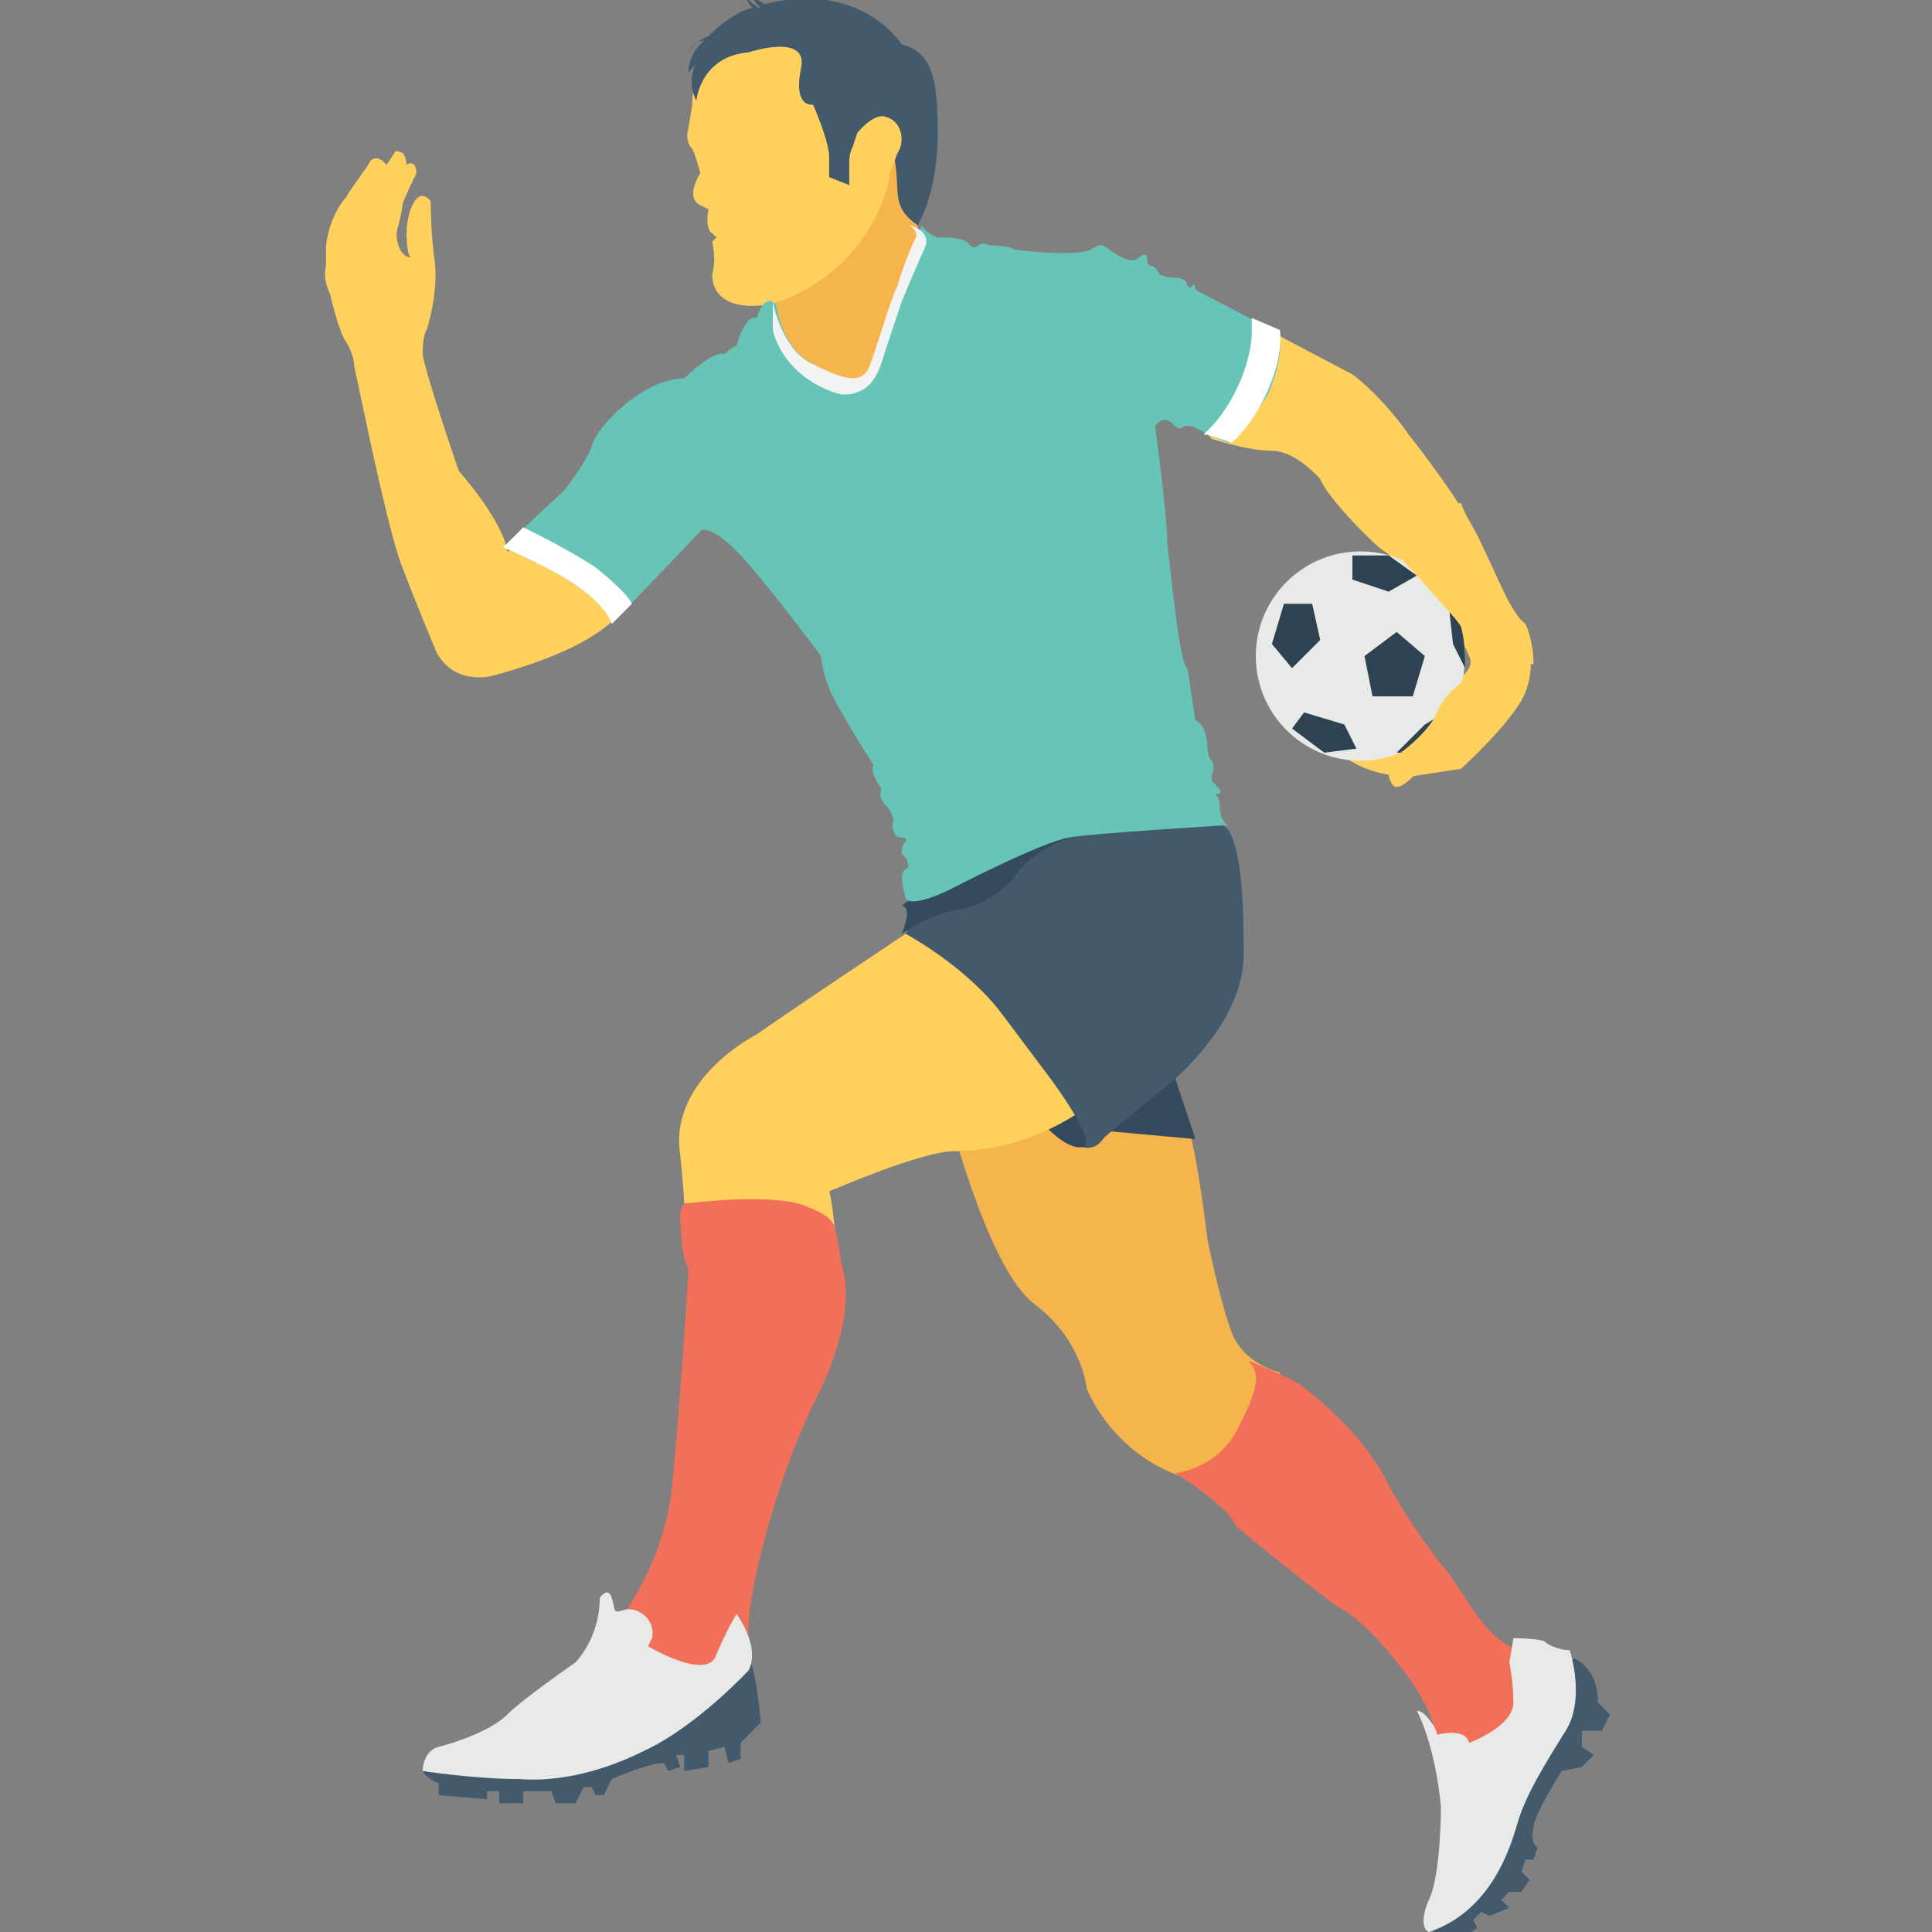 <?xml version="1.0" encoding="utf-8"?>
<!-- Generator: Adobe Illustrator 18.0.0, SVG Export Plug-In . SVG Version: 6.00 Build 0)  -->
<!DOCTYPE svg PUBLIC "-//W3C//DTD SVG 1.1//EN" "http://www.w3.org/Graphics/SVG/1.1/DTD/svg11.dtd">
<svg version="1.1" id="Layer_1" xmlns="http://www.w3.org/2000/svg" xmlns:xlink="http://www.w3.org/1999/xlink" x="0px" y="0px"
	 viewBox="0 0 48 48" enable-background="new 0 0 48 48" xml:space="preserve">
<rect x="0" y="0" width="48" height="48" fill="#808080" stroke="none"/>
<g>
	<g>
		<g>
			<g>
				<g>
					<path fill="#FFD15C" d="M31.7,8.3c0,0,1.7,0.9,1.9,1c0,0,0.7,0.5,1.4,1.5c0,0,1.2,1.5,1.7,2.5c0.5,1,0.9,2,1.1,2.3
						c0.2,0.3,0.4,1.1,0,1.8c-0.4,0.7-1.5,1.7-1.5,1.7L35,19.3c0,0-1.2,0-1.8-0.7l1.4-0.5l1.4-1.1c0,0,0.7-0.3,0.5-0.7
						c-0.2-0.5-0.6-1-0.6-1s-1.3-1.5-1.5-1.6c-0.2-0.1-1.4-1.3-1.6-1.8c0,0-0.6-0.7-1.2-0.7c-0.6,0-1.5-0.3-1.5-0.3l-0.9-1.2
						L31.7,8.3z"/>
				</g>
			</g>
		</g>
		<g>
			<g>
				<g>
					<g>
						
							<ellipse transform="matrix(1 -3.557953e-003 3.557953e-003 1 -5.786147e-002 0.12)" fill="#E8EAE8" cx="33.8" cy="16.3" rx="2.6" ry="2.6"/>
					</g>
				</g>
			</g>
			<g>
				<g>
					<g>
						<g>
							<polygon fill="#2F4251" points="34.1,17.3 33.9,16.3 34.7,15.7 35.4,16.3 35.1,17.3 							"/>
						</g>
					</g>
				</g>
				<g>
					<g>
						<g>
							<polygon fill="#2F4251" points="32.1,18.1 32.9,18.7 33.7,18.6 33.4,18 32.4,17.7 							"/>
						</g>
					</g>
				</g>
				<g>
					<g>
						<g>
							<polygon fill="#2F4251" points="32.1,16.6 32.8,15.9 32.6,15 31.9,15 31.6,16 							"/>
						</g>
					</g>
				</g>
				<g>
					<g>
						<g>
							<polygon fill="#2F4251" points="33.6,14.4 34.5,14.7 35.2,14.3 34.5,13.8 33.6,13.8 							"/>
						</g>
					</g>
				</g>
				<g>
					<g>
						<g>
							<path fill="#2F4251" d="M36.1,15.1l-0.1,0l0.1,0.9l0.3,0.6l0,0c0-0.1,0-0.2,0-0.2C36.4,15.9,36.3,15.4,36.1,15.1z"/>
						</g>
					</g>
				</g>
				<g>
					<g>
						<g>
							<path fill="#2F4251" d="M35.9,17.9l0-0.2L35.4,18l-0.7,0.7l0.1,0l0,0C35.3,18.6,35.6,18.3,35.9,17.9z"/>
						</g>
					</g>
				</g>
			</g>
		</g>
		<g>
			<g>
				<g>
					<path fill="#FFD15C" d="M12.9,13.6l-0.3,0.1c0,0,0-0.6-1.2-2c0,0-0.8-2.3-0.9-2.9c0-0.5,0.1-0.6,0.1-0.6s0.3-0.9,0.2-1.7
						c-0.1-0.7-0.1-1.5-0.1-1.5s-0.2-0.3-0.4,0c-0.2,0.3-0.2,0.8-0.2,0.8s0,0.5,0.1,0.6c0,0-0.2,0-0.3-0.3c-0.1-0.3,0-0.5,0-0.5
						S10,5.2,10,5.1c0-0.1,0.3-0.7,0.3-0.7s0.1-0.1,0-0.3c0,0-0.1-0.1-0.2,0c0,0,0-0.2-0.1-0.3c-0.2-0.1-0.2,0-0.2,0L9.6,4.1
						c0,0-0.2-0.3-0.4-0.1C9.1,4.2,8.7,4.7,8.6,4.9c0,0-0.4,0.4-0.5,1.2L8.1,6.6c0,0-0.1,0.3,0.1,0.7c0,0,0.2,0.9,0.4,1.2
						c0.2,0.3,0.2,0.6,0.2,0.6l0.3,1.4c0,0,0.6,2.9,0.9,3.6c0.3,0.8,0.8,2,0.8,2s0.3,0.9,1.4,0.7c1.1-0.3,3-0.9,3.5-2
						c0.5-1-0.4-1.4-0.4-1.4L12.9,13.6z"/>
				</g>
			</g>
		</g>
		<g>
			<g>
				<g>
					<path fill="#F5B54C" d="M23.5,27.4c0,0,1,4.1,2.2,5c1.2,0.9,1.3,2.1,1.3,2.1s0.6,1.6,2.4,2.2l1.1,0.6l1.3-3.2
						c0,0-0.9-0.2-1.2-1S30,30.8,30,30.8s-0.2-1.7-0.4-2.5c-0.2-0.7-1-1.5-1-1.5L23.5,27.4z"/>
				</g>
			</g>
		</g>
		<g>
			<g>
				<g>
					<path fill="#F26F5A" d="M29.2,36.6c0,0,1.1-0.1,1.6-1.2c0.5-1,0.5-1.3,0.2-1.6c0,0,1,0.4,1.3,0.6c0,0,1.4,1,2.1,2.3
						c0.4,0.8,1.1,1.8,1.6,2.4c0.2,0.3,0.4,0.6,0.6,0.9c0.2,0.3,0.6,0.8,1.1,1c0,0,0.7,1.4,0.3,1.9c-0.4,0.5-0.9,1-0.9,1l-0.6,0.1
						l-0.8-0.6c0-0.8-0.6-1.7-1.5-2.7c-0.3-0.3-0.6-0.6-1-0.8c-0.8-0.6-2.3-1.8-2.5-2C30.5,37.4,29.2,36.6,29.2,36.6z"/>
				</g>
			</g>
		</g>
		<g>
			<g>
				<g>
					<path fill="#425A6B" d="M38.5,41.9c0,0,0.6-0.7,0.6-0.7s0.6,0.2,0.6,1.1l0.3,0.3l-0.2,0.4l-0.5,0l0,0.4l0.3,0.2l-0.3,0.3
						l-0.5,0.1c0,0-0.7,1.1-0.7,1.4c-0.1,0.4,0.1,0.5,0.1,0.5l-0.1,0.3l-0.2,0l-0.1,0.3l0.2,0.2l-0.2,0.3l-0.3,0
						c0,0-0.2,0.2-0.2,0.2l0.2,0.2L37,47.6l-0.2-0.1l-0.2,0.2l0.1,0.2l-0.3,0.2l-0.2-0.1c0,0-0.5,0.3-0.7,0.2l0.7-1.4L38.5,41.9z"/>
				</g>
			</g>
		</g>
		<g>
			<g>
				<g>
					<path fill="#E8EAE8" d="M35.4,42.6c0,0,0.3,0.3,0.3,0.5c0,0,0.7-0.2,0.8,0.2c0,0,1.1-0.4,1.1-1c0-0.5-0.1-1-0.1-1l0.1-0.6
						c0,0,0.7,0,0.8,0.1s0.4,0.2,0.6,0.2c0,0,0.4,1.2-0.1,2c-0.5,0.8-1,1.6-1.2,2.3c-0.2,0.7-0.7,2.2-2.2,2.7c0,0-0.3-0.1,0-0.8
						c0.3-0.6,0.3-2.3,0.3-2.3s-0.1-1.4-0.6-2.4C35.2,42.5,35.3,42.5,35.4,42.6z"/>
				</g>
			</g>
		</g>
		<g>
			<g>
				<g>
					<path fill="#344A5E" d="M25.4,27.3c0,0,0.9,1.3,1.5,1.2c0.6-0.1,0.6-0.4,0.6-0.4l2.2,0.2L29,26.2l-1.4,0.2L25.4,27.3z"/>
				</g>
			</g>
		</g>
		<g>
			<g>
				<g>
					<path fill="#FFD15C" d="M24.4,22.8l-1.9,0.4c0,0-3,2-3.7,2.5c0,0-2.2,1.1-1.9,3c0.2,1.9,0.1,2.5,0.1,2.5l3.8,0
						c0,0-0.1-1.3-0.2-1.6c0,0,2.3-1,3.1-1c2.3,0,3.8-1.5,3.8-1.5L24.4,22.8z"/>
				</g>
			</g>
		</g>
		<g>
			<g>
				<g>
					<path fill="#425A6B" d="M22.5,23.2c0,0,1.5,0.8,2.4,2c0.9,1.2,1.2,1.6,1.2,1.6s1.2,1.6,0.8,1.7c0,0,0.3,0.1,0.5-0.2
						c0.3-0.3,1.6-1.3,1.8-1.5c0.2-0.2,1.7-1.5,1.7-3.1c0-1.6-0.1-2.7-0.4-3.1c-0.4-0.4-1.8-0.8-1.8-0.8l-4,1.1l-2.3,1.6
						C22.5,22.4,22.8,22.5,22.5,23.2z"/>
				</g>
			</g>
		</g>
		<g>
			<g>
				<path fill="#344A5E" d="M27.3,20.2l-2.6,0.7l-2.3,1.6c0,0,0.3,0,0,0.7c0.3-0.2,0.8-0.5,1.4-0.6c0.8-0.1,1.4-0.8,1.4-0.8
					s0.3-0.6,1.4-1C27.1,20.7,27.3,20.4,27.3,20.2z"/>
			</g>
		</g>
		<g>
			<g>
				<g>
					<path fill="#F5B54C" d="M22.9,4.6l-0.1,0.9l0,4.6l-3.2,0l-0.9-3.4l2.7-3.4C21.3,3.4,22.7,3.5,22.9,4.6z"/>
				</g>
			</g>
		</g>
		<g>
			<g>
				<g>
					<path fill="#FFD15C" d="M17.2,2.6l-0.1,0.6c0,0-0.1,0.3,0.1,0.5c0.1,0.2,0.2,0.6,0.2,0.6s-0.4,0.6,0,0.8l0.2,0.1
						c0,0-0.1,0.5,0.1,0.6c0.1,0.1,0.1,0.1,0.1,0.1c0,0-0.1,0.1-0.1,0.1c0,0.1,0.1,0.4,0,0.8c0,0-0.1,0.8,1,0.8c1.1,0,3-1.2,3.4-3.2
						l-0.3-2.2L21,0.8l-2.4,0C18.6,0.8,17.2,1.1,17.2,2.6z"/>
				</g>
			</g>
		</g>
		<g>
			<g>
				<g>
					<g>
						<g>
							<path fill="#425A6B" d="M23.3,3.3c0,1.5-0.5,2.3-0.5,2.3c-0.7-0.5-0.4-0.8-0.6-1.8c-0.1-0.4-0.3-0.6-0.5-0.5
								c-0.4,0-0.6,0.4-0.6,0.7l0,0.6l-0.5-0.2c0-0.1,0-0.3,0-0.5c0-0.4-0.4-1.3-0.4-1.3s-0.5,0.1-0.3-0.9c0.2-0.9-1.3-0.4-1.3-0.4
								c-1.2,0.1-1.3,1.2-1.3,1.2c-0.2-0.4-0.1-0.7,0-1c0,0.1-0.1,0.2-0.2,0.3c0,0,0-0.4,0.3-0.7c0,0,0.1-0.1,0.1-0.1
								c-0.1,0-0.3,0.1-0.4,0.3c0,0,0.2-0.3,0.5-0.4c0.3-0.3,0.6-0.5,0.8-0.6c0,0,0,0-0.1,0c0,0,0,0,0.1,0h0c0,0,0,0,0,0
								c0.2-0.1,0.3-0.1,0.3-0.1c-0.1-0.1-0.2-0.3-0.2-0.3c0.1,0.1,0.3,0.3,0.4,0.3h0c0,0,0,0,0,0c-0.1-0.1-0.2-0.2-0.2-0.3
								C18.8,0,19,0.1,19,0.1c0,0,0,0,0,0c2.4-0.6,3.4,1,3.4,1C23.1,1.3,23.3,1.8,23.3,3.3z"/>
						</g>
					</g>
				</g>
				<g>
					<g>
						<path fill="#FFD15C" d="M18.1,0.4c0,0,0.1,0,0.1,0C18.2,0.4,18.1,0.4,18.1,0.4z"/>
					</g>
				</g>
				<g>
					<g>
						<path fill="#FFD15C" d="M20.5,4.3"/>
					</g>
				</g>
			</g>
		</g>
		<g>
			<g>
				<g>
					<path fill="#FFD15C" d="M22,2.9c-0.3-0.1-0.7,0.4-0.7,0.4l0,0l-0.1,0.3c0,0,0,0,0,0.1c0,0.3-0.1,0.7-0.1,1
						c0.4,0.3,0.6-0.1,0.6-0.1c0.4,0,0.5-0.6,0.6-0.8C22.5,3.5,22.4,3,22,2.9z"/>
				</g>
			</g>
		</g>
		<g>
			<g>
				<g>
					<path fill="#67C5B8" d="M29.7,17.9C30,18,30,18.6,30,18.6s0,0.2,0.1,0.3c0.1,0.1,0,0.4,0,0.4l0,0.1c0,0,0.1,0.1,0.2,0.2
						c0.1,0.2-0.2,0.1-0.2,0.1s0.2,0,0.2,0.3c0,0.4,0.2,0.5,0.2,0.5s-3.3,0.2-3.9,0.3c-0.7,0.1-3,1.3-3,1.3s-1,0.5-1.1,0.2
						c0,0-0.2-0.6,0-0.7c0.2-0.1-0.1-0.4-0.1-0.4s0-0.2,0.1-0.3s-0.2-0.1-0.2-0.1s-0.2-0.2-0.1-0.4c0,0,0-0.2-0.2-0.4
						s-0.1-0.4-0.1-0.4s-0.3-0.4-0.2-0.6c0,0-0.9-1.4-1.1-1.9c-0.2-0.5-0.2-0.8-0.2-0.8s-1.7-2.3-2.3-2.8c-0.6-0.5-0.7-0.3-0.7-0.3
						l-2.2,2.3c0,0,0-0.4-0.8-0.9c-0.7-0.5-1.9-1-1.9-1l1.5-1.4c0,0,0.5-0.6,0.7-1.1c0.1-0.5,1.3-1.7,2.3-1.7c0,0,0.7-0.7,1-0.6
						c0,0,0.2-0.2,0.3-0.2c0,0,0.2-0.8,0.5-0.7c0,0,0.2-0.7,0.5-0.3c0,0,0.1,1.1,1,1.5c0.9,0.5,1.2,0.6,1.6-0.2
						C22.1,8,22.1,8,22.1,8l0.8-2.4c0,0,0.1,0.2,0.4,0.3c0.3,0,0.7,0,0.8,0.2c0,0,0.1,0.1,0.2,0c0.1-0.1,0.3,0,0.3,0s0.5,0,0.6,0.1
						c0,0,1.5,0.2,1.9,0c0.3-0.2,0.3-0.1,0.6,0.1c0.3,0.2,0.5,0.2,0.6,0.1c0.1-0.1,0.2-0.1,0.2,0c0,0.1,0,0.2,0.1,0.2
						c0.1,0,0.2,0.2,0.2,0.2s0.1,0.1,0.4,0.1s0.3,0.2,0.3,0.2s0.1,0.1,0.1,0c0.1-0.1,0.1,0.1,0.1,0.1l2.1,1.1c0,0,0.1,0.6-0.3,1.5
						C31,10.6,30.5,11,30.5,11L30,10.8c0,0-0.4-0.3-0.6-0.2c-0.1,0.1-0.2,0-0.3-0.1c-0.1-0.1-0.3-0.1-0.4,0.1c0,0,0.3,2.2,0.3,2.9
						c0.1,0.8,0.3,3,0.5,3.1L29.7,17.9z"/>
				</g>
			</g>
		</g>
		<g>
			<g>
				<g>
					<path fill="#FFFFFF" d="M14.8,14.1c-0.6-0.4-1.4-0.8-1.8-1l-0.5,0.5c0,0,1.2,0.5,1.9,1c0.7,0.5,0.8,0.9,0.8,0.9l0.5-0.5
						C15.6,14.8,15.3,14.5,14.8,14.1z"/>
				</g>
			</g>
			<g>
				<g>
					<g>
						<g>
							<path fill="#F26F5A" d="M31.7,8.3c0,0,0.1,0.6-0.3,1.5C31,10.6,30.5,11,30.5,11"/>
						</g>
					</g>
					<g>
						<g>
							<path fill="#FFFFFF" d="M31.1,7.9l0,0.4c0,0,0,0.5-0.3,1.2c-0.3,0.7-0.7,1.1-0.7,1.1l-0.2,0.2c0,0,0.1,0,0.1,0l0.6,0.2
								c0,0,0.5-0.4,0.9-1.3c0.4-0.9,0.3-1.5,0.3-1.5L31.1,7.9z"/>
						</g>
					</g>
				</g>
			</g>
		</g>
		<g>
			<g>
				<g>
					<path fill="#F26F5A" d="M16.9,30.2c0,0,0-0.2,0.1-0.3c0.1,0,2.3-0.3,3.1,0.1c0.8,0.3,0.6,0.6,0.7,0.7c0,0.2,0.1,0.5,0.1,0.7
						c0,0,0.5,1.1-0.6,3.3c-1.1,2.2-1.8,5.2-1.7,6l-0.3,1l-2.6-0.3l-0.5-0.9c0,0,1.3-1.5,1.5-3.6c0.2-2.1,0.4-5.1,0.4-5.4
						C16.9,31.2,16.9,30.2,16.9,30.2L16.9,30.2z"/>
				</g>
			</g>
		</g>
		<g>
			<g>
				<g>
					<path fill="#425A6B" d="M10.5,44c0,0,0.1,0.2,0.4,0.3l0,0.3l1.2,0.1l0-0.2l0.3,0l0,0.3l0.6,0l0-0.3c0,0,0.5,0,0.7,0l0.1,0.3
						l0.5,0l0.2-0.4l0.2,0l0.1,0.2l0.2,0l0.2-0.4c0,0,0.9-0.4,1.3-0.4l0.1,0.2l0.3-0.1l-0.1-0.3l0.2,0l0,0.4l0.6-0.1l0-0.4l0.4-0.1
						l0.1,0.4l0.3-0.1l0-0.4l0.5-0.5c0,0-0.1-1.3-0.3-1.6c-0.2-0.4-1.6,1.1-1.6,1.1L14,43.2C14,43.2,10.9,43.6,10.5,44z"/>
				</g>
			</g>
		</g>
		<g>
			<g>
				<g>
					<path fill="#E8EAE8" d="M10.5,44c0,0,0-0.5,0.4-0.6c0.4-0.1,1.3-0.4,1.7-0.8c0.4-0.4,1.7-1.3,1.7-1.3s0.6-0.6,0.6-1.6
						c0,0,0.2-0.3,0.3,0c0.1,0.3,0,0.4,0.3,0.3c0.3-0.1,0.8,0.2,0.7,0.7l-0.1,0.2c0,0,1.5,0.9,1.7,0.2c0.3-0.7,0.5-1,0.5-1
						s0.6,0.8,0.3,1.4c0,0-1.3,1.4-2.6,2c-0.6,0.3-1.8,0.8-3.1,0.7C11.8,44.2,10.5,44,10.5,44z"/>
				</g>
			</g>
		</g>
		<g>
			<g>
				<g>
					<path fill="#FFD15C" d="M36.4,16.9c0,0-0.5,0.3-0.7,0.8s-0.9,1-0.9,1s-0.5,0.4-0.2,0.8c0,0,0.1,0.2,0.5-0.2
						c0.4-0.4,0.7-0.7,1.1-0.7"/>
				</g>
			</g>
		</g>
		<g>
			<g>
				<g>
					<path fill="#FFD15C" d="M36.7,13.3c-0.1-0.2-0.3-0.5-0.4-0.8l-2.9,0c0.4,0.5,0.9,1,1.1,1.1c0.2,0.1,1.5,1.6,1.5,1.6
						s0.5,0.5,0.6,1c0,0.1,0,0.2,0,0.3l1.5,0c0-0.4-0.1-0.8-0.2-1C37.6,15.3,37.2,14.4,36.7,13.3z"/>
				</g>
			</g>
		</g>
	</g>
	<g>
		<g>
			<g>
				<path fill="#F3F3F3" d="M19.2,7.5c0,0,0.2,1.1,0.9,1.5c0.8,0.4,1.3,0.6,1.5,0.1c0.2-0.5,0.5-1.6,0.7-2C22.4,6.7,22.7,6,22.7,6
					c0,0,0.2-0.2-0.1-0.4c0,0,0.5,0.1,0.4,0.5c0,0-0.4,0.9-0.6,1.4c0,0-0.3,0.9-0.4,1.2c-0.1,0.3-0.2,0.8-0.6,1
					c-0.2,0.1-0.3,0.1-0.5,0.1c0,0,0,0,0,0c-0.8-0.2-1.5-0.8-1.7-1.6C19.2,7.7,19.2,7.5,19.2,7.5z"/>
			</g>
		</g>
	</g>
</g>
</svg>
